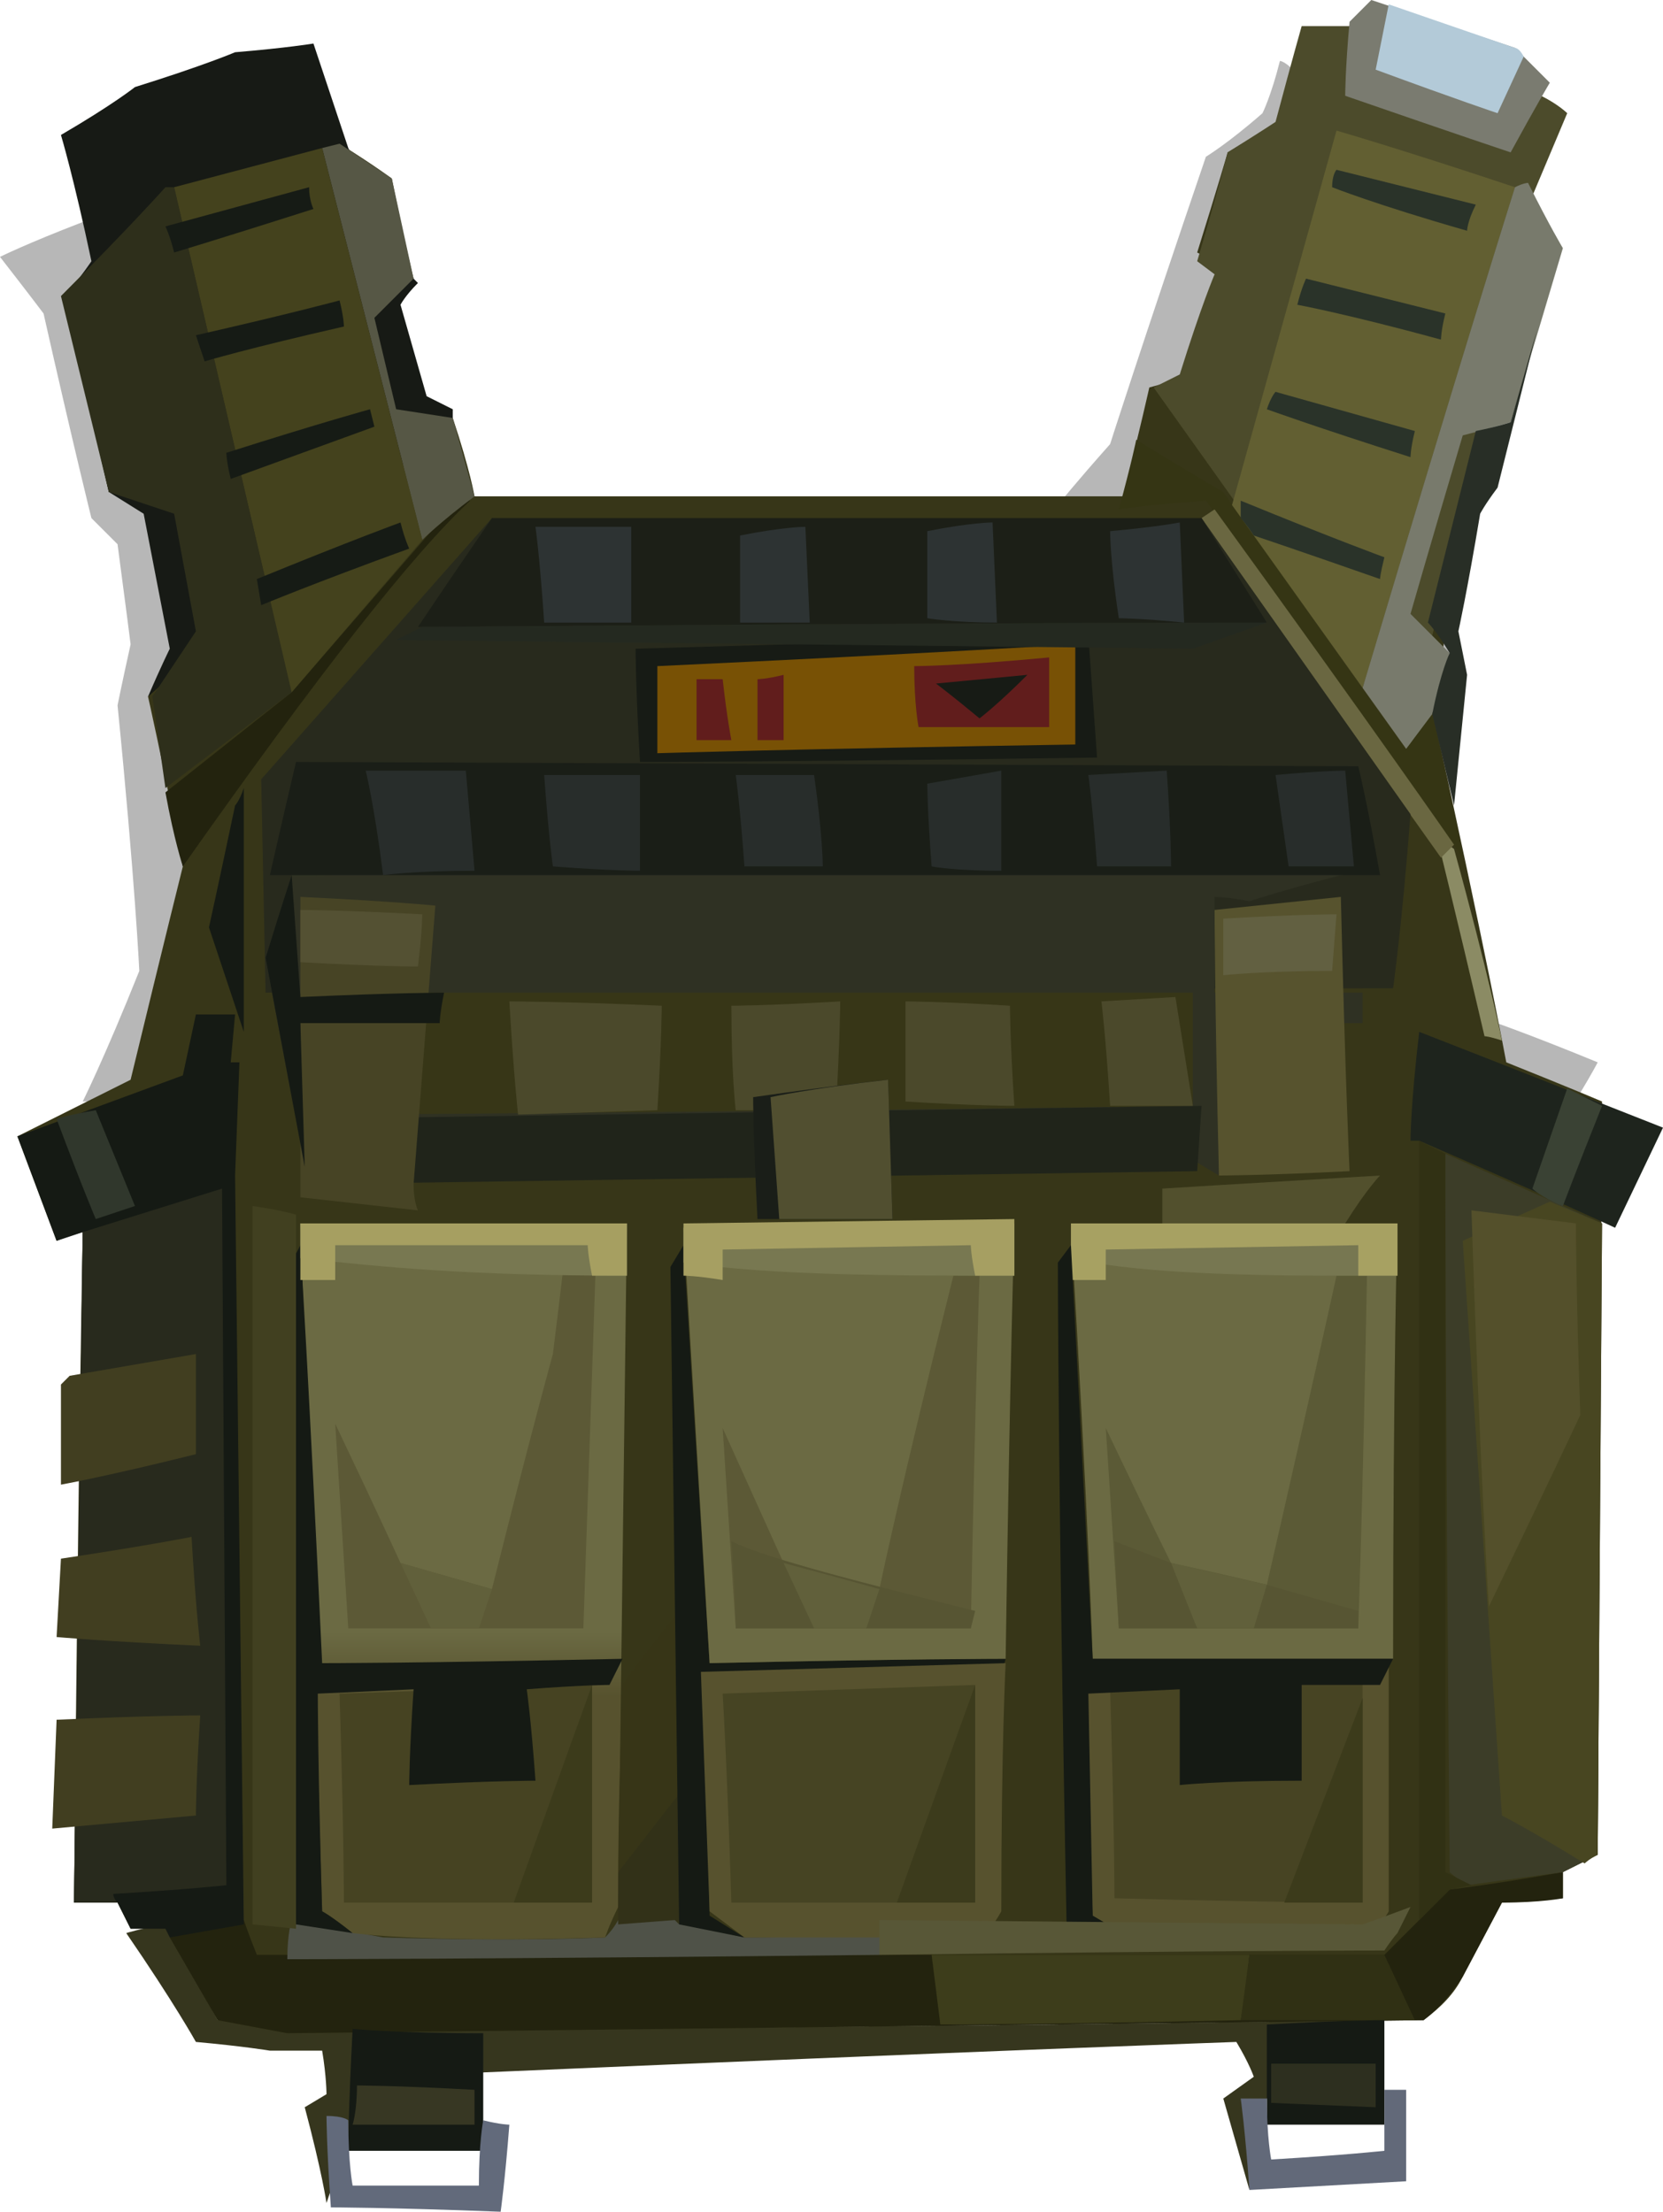 <?xml version="1.0" encoding="UTF-8" standalone="no"?>
<svg
   width="382"
   height="508"
   viewBox="0 0 382 508"
   version="1.1"
   id="svg126"
   sodipodi:docname="cb-layer-1036.svg"
   xmlns:inkscape="http://www.inkscape.org/namespaces/inkscape"
   xmlns:sodipodi="http://sodipodi.sourceforge.net/DTD/sodipodi-0.dtd"
   xmlns="http://www.w3.org/2000/svg"
   xmlns:svg="http://www.w3.org/2000/svg">
  <sodipodi:namedview
     id="namedview128"
     pagecolor="#ffffff"
     bordercolor="#666666"
     borderopacity="1.0"
     inkscape:pageshadow="2"
     inkscape:pageopacity="0.0"
     inkscape:pagecheckerboard="0" />
  <defs
     id="defs7">
    <linearGradient
       x1="157.684"
       y1="253.083"
       x2="157.684"
       y2="263.077"
       id="id-89204"
       gradientTransform="scale(0.675,1.481)"
       gradientUnits="userSpaceOnUse">
      <stop
         stop-color="#6B6A43"
         offset="0%"
         id="stop2" />
      <stop
         stop-color="#57522E"
         offset="100%"
         id="stop4" />
    </linearGradient>
  </defs>
  <g
     id="id-89205">
    <path
       d="m 297,16 c -2,-2 -3,-2 -3,-2 -2,8 -4,12 -4,12 -8,7 -13,10 -13,10 -15,44 -22,66 -22,66 -8,9 -12,14 -12,14 -93,-1 -139,-2 -139,-2 C 47,72 19,51 19,51 6,56 0,59 0,59 c 7,9 10,13 10,13 7,31 11,47 11,47 4,4 6,6 6,6 2,15 3,23 3,23 -2,9 -3,14 -3,14 4,40 5,61 5,61 -8,20 -13,30 -13,30 230,-1 344,-2 344,-2 3,-5 4,-7 4,-7 -17,-7 -26,-10 -26,-10 -6,-31 -9,-47 -9,-47 3,-21 4,-31 4,-31 -1,-8 -2,-12 -2,-12 4,-18 5,-27 5,-27 4,-4 5,-7 5,-7 L 355,63 C 316,32 297,16 297,16 Z"
       fill="#10100e"
       fill-opacity="0.3"
       id="id-89206" />
    <path
       d="m 29,444 c 11,16 16,25 16,25 11,1 17,2 17,2 8,0 12,0 12,0 1,6 1,10 1,10 l -5,3 c 4,15 5,22 5,22 4,-12 6,-17 6,-17 20,-8 30,-13 30,-13 116,-5 173,-7 173,-7 3,5 4,8 4,8 l -7,5 6,21 4,-21 27,-18 c -138,2 -207,2 -207,2 -41,-1 -61,-2 -61,-2 L 38,442 c -6,1 -9,2 -9,2 z"
       fill="#36361e"
       id="id-89207" />
    <path
       d="m 359,430 v 6 l -14,1 -9,17 c -2,4 -5,7 -9,10 -174,2 -261,3 -261,3 -11,-2 -16,-3 -16,-3 L 38,443 h -8 l -3,-6 c -7,0 -10,0 -10,0 1,-103 2,-154 2,-154 -4,1 -6,2 -6,2 C 7,269 4,261 4,261 22,252 30,248 30,248 38,215 42,199 42,199 37,173 34,160 34,160 41,150 45,145 45,145 41,127 40,118 40,118 30,114 25,113 25,113 18,83 15,68 15,68 30,52 38,43 38,43 64,36 78,33 78,33 c 8,5 12,8 12,8 3,15 5,23 5,23 -6,6 -9,9 -9,9 3,14 5,22 5,22 9,1 13,1 13,1 4,12 5,18 5,18 99,0 149,0 149,0 4,-16 6,-25 6,-25 11,-3 17,-5 17,-5 4,-13 6,-20 6,-20 -8,-4 -12,-6 -12,-6 5,-16 7,-23 7,-23 10,-6 15,-9 15,-9 35,11 53,17 53,17 -14,80 -21,120 -21,120 12,54 17,81 17,81 15,6 22,9 22,9 l -1,173 z"
       fill="#373618"
       id="id-89208" />
    <path
       d="m 359,436 c 0,-4 0,-6 0,-6 -17,3 -26,4 -26,4 -10,10 -15,15 -15,15 -173,0 -259,0 -259,0 -2,-5 -3,-8 -3,-8 l -17,4 11,19 16,3 261,-3 c 4,-3 7,-7 9,-10 l 9,-17 c 9,0 14,-1 14,-1 z"
       fill="#23230e"
       id="id-89209" />
    <path
       d="m 287,449 c -1,10 -2,15 -2,15 -46,1 -69,1 -69,1 l -2,-16 c 49,0 73,0 73,0 z"
       fill="#3d3d1b"
       id="id-89210" />
    <polygon
       points="287,449 285,464 325,464 318,449 "
       fill="#303014"
       id="id-89211" />
    <polygon
       points="38,443 30,443 27,437 17,437 19,283 13,285 4,261 42,247 45,233 54,233 53,244 55,244 54,270 56,442 39,445 "
       fill="#151a14"
       id="id-89212" />
    <path
       d="m 34,160 c 3,-7 5,-11 5,-11 l -6,-31 -8,-5 C 18,83 15,68 15,68 19,63 21,60 21,60 17,41 14,31 14,31 26,24 31,20 31,20 47,15 54,12 54,12 66,11 72,10 72,10 l 8,24 c 10,20 15,30 15,30 1,1 1,1 1,1 -3,3 -4,5 -4,5 4,14 6,21 6,21 l 6,3 c 0,1 0,2 0,2 -46,43 -70,64 -70,64 z"
       fill="#171a15"
       id="id-89213" />
    <path
       d="m 265,89 c 4,-2 6,-3 6,-3 5,-16 8,-23 8,-23 l -4,-3 c 5,-17 7,-25 7,-25 8,-5 11,-7 11,-7 4,-15 6,-22 6,-22 8,0 11,0 11,0 30,11 44,16 44,16 4,2 6,4 6,4 l -8,19 -23,101 -5,26 C 285,117 265,89 265,89 Z"
       fill="#4c4b2b"
       id="id-89214" />
    <path
       d="m 17,437 c 7,0 10,0 10,0 -1,-1 -1,-2 -1,-2 17,-1 26,-2 26,-2 L 51,273 19,283 Z"
       fill="#282a1d"
       id="id-89215" />
    <path
       d="m 45,334 c -20,5 -31,7 -31,7 0,-15 0,-23 0,-23 1,-1 2,-2 2,-2 l 29,-5 c 0,15 0,23 0,23 z"
       fill="#413e20"
       id="id-89216" />
    <path
       d="m 44,353 c 1,17 2,25 2,25 -22,-1 -33,-2 -33,-2 l 1,-18 c 20,-3 30,-5 30,-5 z"
       fill="#413e20"
       id="id-89217" />
    <path
       d="m 46,394 c -1,15 -1,23 -1,23 -22,2 -33,3 -33,3 l 1,-25 c 22,-1 33,-1 33,-1 z"
       fill="#413e20"
       id="id-89218" />
    <path
       d="m 13,257 c 6,16 9,23 9,23 6,-2 9,-3 9,-3 l -9,-22 c -6,1 -9,2 -9,2 z"
       fill="#30372c"
       id="id-89219" />
    <path
       d="m 56,181 c -1,3 -2,4 -2,4 -4,19 -6,28 -6,28 l 8,24 c 0,-37 0,-56 0,-56 z"
       fill="#151a14"
       id="id-89220" />
    <path
       d="m 66,450 c 0,-6 1,-9 1,-9 9,2 16,3 21,4 32,1 51,0 51,0 2,-2 3,-4 3,-4 8,0 13,0 13,0 11,3 16,4 16,4 21,0 31,-1 31,-1 v 5 c -91,1 -136,1 -136,1 z"
       fill="#4f5248"
       id="id-89221" />
    <path
       d="m 142,438 c -2,4 -3,7 -3,7 -31,1 -50,0 -58,-1 -5,-4 -7,-5 -7,-5 C 71,334 69,281 69,281 h 75 z"
       fill="url(#id-89204)"
       id="id-89222"
       style="fill:url(#id-89204)" />
    <path
       d="m 134,374 c -36,0 -54,0 -54,0 -2,-31 -3,-47 -3,-47 10,21 15,32 15,32 14,4 21,6 21,6 9,-36 14,-54 14,-54 2,-16 3,-25 3,-25 h 7 c -2,59 -3,88 -3,88 z"
       fill="#5c5936"
       id="id-89223" />
    <polygon
       points="99,374 110,374 113,365 92,359 "
       fill="#61603b"
       id="id-89224" />
    <path
       d="m 79,437 c 38,0 57,0 57,0 0,-33 0,-50 0,-50 l -58,2 c 1,32 1,48 1,48 z"
       fill="#464322"
       id="id-89225" />
    <polygon
       points="136,437 118,437 136,387 "
       fill="#3c3b1b"
       id="id-89226" />
    <path
       d="m 94,410 c 19,-1 29,-1 29,-1 -1,-14 -2,-21 -2,-21 13,-1 19,-1 19,-1 2,-4 3,-6 3,-6 -46,1 -69,1 -69,1 -3,-64 -5,-96 -5,-96 -2,4 -3,5 -3,5 l 2,151 13,2 c -5,-4 -7,-5 -7,-5 -1,-33 -1,-50 -1,-50 l 22,-1 c -1,15 -1,22 -1,22 z"
       fill="#151a14"
       id="id-89227" />
    <path
       d="m 156,370 c -9,11 -13,17 -13,17 -1,28 -1,43 -1,43 l 14,-18 z"
       fill="#373517"
       id="id-89228" />
    <polygon
       points="155,441 142,442 142,430 156,412 156,442 "
       fill="#323118"
       id="id-89229" />
    <path
       d="m 171,445 -15,-3 -2,-151 3,-5 c 4,64 6,96 6,96 45,-1 68,-1 68,-1 -1,4 -2,6 -2,6 -13,0 -19,0 -19,0 1,15 1,22 1,22 -19,0 -29,0 -29,0 1,-14 1,-20 1,-20 -14,0 -21,0 -21,0 l 1,51 z"
       fill="#151a14"
       id="id-89230" />
    <path
       d="m 226,445 c 3,-4 4,-6 4,-6 0,-38 1,-57 1,-57 l -70,2 2,55 8,6 c 37,0 55,0 55,0 z"
       fill="#57522e"
       id="id-89231" />
    <path
       d="m 224,437 c -37,0 -56,0 -56,0 -1,-32 -2,-48 -2,-48 l 58,-2 c 0,33 0,50 0,50 z"
       fill="#464423"
       id="id-89232" />
    <polygon
       points="224,437 206,437 224,387 "
       fill="#3c3b1c"
       id="id-89233" />
    <path
       d="m 231,381 c 1,-67 2,-100 2,-100 l -76,1 6,100 c 45,-1 68,-1 68,-1 z"
       fill="#6b6a43"
       id="id-89234" />
    <path
       d="m 169,374 c 36,0 54,0 54,0 1,-54 2,-81 2,-81 -4,0 -6,0 -6,0 -12,48 -17,72 -17,72 -14,-4 -22,-6 -22,-6 l -14,-31 c 2,31 3,46 3,46 z"
       fill="#5c5936"
       id="id-89235" />
    <path
       d="m 168,354 c 1,13 1,20 1,20 36,0 54,0 54,0 l 1,-4 c -24,-6 -48,-12 -56,-16 z"
       fill="#575533"
       id="id-89236" />
    <path
       d="m 202,365 c -2,6 -3,9 -3,9 h -12 l -7,-15 c 15,4 22,6 22,6 z"
       fill="#61603b"
       id="id-89237" />
    <path
       d="m 233,293 c -28,0 -55,0 -76,-3 v -8 l 76,-1 c 0,8 0,12 0,12 z"
       fill="#787851"
       id="id-89238" />
    <path
       d="M 144,293 V 281 H 69 v 8 c 19,2 38,4 75,4 z"
       fill="#787851"
       id="id-89239" />
    <path
       d="m 166,294 c -6,-1 -9,-1 -9,-1 0,-8 0,-12 0,-12 l 76,-1 c 0,9 0,13 0,13 -6,0 -9,0 -9,0 -1,-5 -1,-7 -1,-7 l -57,1 c 0,4 0,7 0,7 z"
       fill="#a69f62"
       id="id-89240" />
    <path
       d="m 77,294 c -5,0 -8,0 -8,0 v -13 h 75 c 0,8 0,12 0,12 -6,0 -8,0 -8,0 -1,-5 -1,-7 -1,-7 H 77 c 0,5 0,8 0,8 z"
       fill="#a69f61"
       id="id-89241" />
    <path
       d="m 251,381 c 46,0 69,0 69,0 0,-67 1,-100 1,-100 l -75,1 c 4,66 5,99 5,99 z"
       fill="#6b6a43"
       id="id-89242" />
    <path
       d="m 312,374 c -37,0 -55,0 -55,0 -2,-31 -3,-46 -3,-46 10,21 15,31 15,31 14,3 22,5 22,5 11,-48 16,-71 16,-71 h 7 c -1,54 -2,81 -2,81 z"
       fill="#5b5a36"
       id="id-89243" />
    <path
       d="m 312,370 -21,-6 c -15,-3 -22,-5 -22,-5 l -13,-5 1,20 h 55 z"
       fill="#575533"
       id="id-89244" />
    <polygon
       points="275,374 269,359 291,364 288,374 "
       fill="#61603b"
       id="id-89245" />
    <path
       d="m 321,293 c -9,0 -14,0 -14,0 -27,0 -48,-1 -61,-4 v -7 l 75,-1 z"
       fill="#777751"
       id="id-89246" />
    <path
       d="m 254,294 h -8 v -13 h 75 v 12 c -6,0 -9,0 -9,0 0,-5 0,-7 0,-7 l -58,1 z"
       fill="#a7a162"
       id="id-89247" />
    <path
       d="m 251,440 c 5,3 7,4 7,4 38,0 57,0 57,0 3,-3 4,-5 4,-5 v -57 h -70 c 1,39 2,58 2,58 z"
       fill="#57522e"
       id="id-89248" />
    <path
       d="m 256,436 c 38,1 57,1 57,1 0,-34 0,-51 0,-51 l -58,2 c 1,32 1,48 1,48 z"
       fill="#474423"
       id="id-89249" />
    <path
       d="m 295,437 18,-47 v 47"
       fill="#3c3b1b"
       id="id-89250" />
    <path
       d="m 320,381 c -2,4 -3,6 -3,6 -12,0 -18,0 -18,0 0,15 0,22 0,22 -19,0 -28,1 -28,1 0,-15 0,-22 0,-22 l -21,1 1,51 c 5,3 7,4 7,4 -9,-1 -13,-2 -13,-2 -2,-101 -2,-152 -2,-152 l 3,-4 5,95 c 46,0 69,0 69,0 z"
       fill="#151a14"
       id="id-89251" />
    <path
       d="m 202,449 c 77,-1 116,-1 116,-1 2,-3 3,-4 3,-4 2,-4 3,-6 3,-6 -8,3 -11,4 -11,4 l -111,-1 c 0,5 0,8 0,8 z"
       fill="#585737"
       id="id-89252" />
    <path
       d="m 337,433 c -3,-2 -4,-3 -4,-3 -1,-110 -1,-165 -1,-165 l 36,16 -1,145 -8,4 c -15,2 -22,3 -22,3 z"
       fill="#3c3d28"
       id="id-89253" />
    <path
       d="m 364,428 c -13,-8 -19,-11 -19,-11 -6,-88 -9,-132 -9,-132 l 20,-9 12,5 -1,145 c -2,1 -3,2 -3,2 z"
       fill="#484621"
       id="id-89254" />
    <path
       d="m 342,369 c 14,-29 21,-44 21,-44 -1,-29 -1,-44 -1,-44 l -24,-3 c 2,61 4,91 4,91 z"
       fill="#54502b"
       id="id-89255" />
    <path
       d="m 326,237 c -2,17 -2,25 -2,25 1,0 2,0 2,0 30,13 45,20 45,20 l 11,-23 c -38,-15 -56,-22 -56,-22 z"
       fill="#1e241d"
       id="id-89256" />
    <path
       d="m 359,277 c -5,-2 -7,-4 -7,-4 l 8,-23 8,4 c -6,15 -9,23 -9,23 z"
       fill="#3a4234"
       id="id-89257" />
    <path
       d="m 345,239 c -3,-1 -4,-1 -4,-1 -7,-30 -11,-46 -11,-46 l 4,3 c 8,29 11,44 11,44 z"
       fill="#8b8b64"
       id="id-89258" />
    <path
       d="m 257,117 c 3,-11 4,-16 4,-16 13,8 20,12 20,12 28,40 42,59 42,59 l 6,-8 c 5,22 7,33 7,33 l -59,-82 c -14,1 -20,2 -20,2 z"
       fill="#353514"
       id="id-89259" />
    <path
       d="m 334,194 c -2,2 -3,3 -3,3 -37,-52 -55,-78 -55,-78 l 3,-2 c 37,51 55,77 55,77 z"
       fill="#6a6741"
       id="id-89260" />
    <path
       d="m 320,227 c -173,0 -259,1 -259,1 l -1,-49 53,-60 c 109,0 163,0 163,0 l 48,68 c -2,26 -4,40 -4,40 z"
       fill="#282a1d"
       id="id-89261" />
    <path
       d="M 313,158 C 336,81 348,43 348,43 321,34 307,30 307,30 l -24,86 c 20,28 30,42 30,42 z"
       fill="#625f32"
       id="id-89262" />
    <path
       d="m 318,128 c -1,4 -1,5 -1,5 -20,-7 -29,-10 -29,-10 -2,-3 -3,-4 -3,-4 v -4 c 22,9 33,13 33,13 z"
       fill="#2a3329"
       id="id-89263" />
    <path
       d="m 324,105 c -22,-7 -33,-11 -33,-11 1,-3 2,-4 2,-4 l 32,9 c -1,4 -1,6 -1,6 z"
       fill="#2a3329"
       id="id-89264" />
    <path
       d="m 331,78 c -22,-6 -33,-8 -33,-8 1,-4 2,-6 2,-6 l 32,8 c -1,4 -1,6 -1,6 z"
       fill="#2a3329"
       id="id-89265" />
    <path
       d="m 337,53 c -21,-6 -31,-10 -31,-10 0,-3 1,-4 1,-4 l 32,8 c -2,4 -2,6 -2,6 z"
       fill="#2a3329"
       id="id-89266" />
    <path
       d="m 323,172 -10,-14 c 23,-77 35,-115 35,-115 2,-1 3,-1 3,-1 5,10 8,15 8,15 -8,27 -12,40 -12,40 -7,2 -11,3 -11,3 -8,27 -12,41 -12,41 l 9,9 -4,14 z"
       fill="#787a6c"
       id="id-89267" />
    <path
       d="m 334,185 -5,-21 c 2,-10 4,-14 4,-14 -3,-5 -5,-7 -5,-7 l 11,-44 c 5,-1 8,-2 8,-2 4,-14 6,-21 6,-21 -6,24 -9,36 -9,36 -3,4 -4,6 -4,6 -3,18 -5,27 -5,27 l 2,10 z"
       fill="#282e26"
       id="id-89268" />
    <path
       d="m 310,5 c -1,11 -1,17 -1,17 26,9 38,13 38,13 6,-11 9,-16 9,-16 -6,-6 -8,-8 -8,-8 L 315,0 c -3,3 -5,5 -5,5 z"
       fill="#7a7b70"
       id="id-89269" />
    <path
       d="m 67,203 206,3 c 0,32 0,48 0,48 l -204,3 c -1,-36 -2,-54 -2,-54 z"
       fill="#2f3123"
       id="id-89270" />
    <path
       d="m 316,16 c 19,7 28,10 28,10 l 6,-13 c -1,-2 -2,-2 -2,-2 L 319,1 c -2,10 -3,15 -3,15 z"
       fill="#b3cad8"
       id="id-89271" />
    <path
       d="m 58,277 c 7,1 10,2 10,2 0,109 0,164 0,164 l -10,-1 c 0,-110 0,-165 0,-165 z"
       fill="#414020"
       id="id-89272" />
    <path
       d="m 71,272 c -7,-35 -10,-52 -10,-52 4,-13 6,-19 6,-19 163,-1 245,-1 245,-1 -16,4 -25,7 -25,7 -5,-1 -8,-1 -8,-1 0,15 0,22 0,22 23,0 34,0 34,0 0,5 0,7 0,7 -22,0 -33,0 -33,0 0,23 0,35 0,35 l -5,-3 c -136,3 -204,5 -204,5 z"
       fill="#2f3123"
       id="id-89273" />
    <path
       d="m 274,254 c 0,-17 0,-26 0,-26 -131,0 -197,0 -197,0 l 4,28 c 129,-1 193,-2 193,-2 z"
       fill="#373617"
       id="id-89274" />
    <path
       d="m 69,257 c 1,10 2,15 2,15 136,-2 204,-3 204,-3 l 1,-15 z"
       fill="#20241a"
       id="id-89275" />
    <path
       d="m 255,254 c -1,-16 -2,-24 -2,-24 l 17,-1 4,25 c -13,0 -19,0 -19,0 z"
       fill="#4b492b"
       id="id-89276" />
    <path
       d="m 233,254 c -1,-15 -1,-23 -1,-23 -16,-1 -24,-1 -24,-1 v 23 c 16,1 25,1 25,1 z"
       fill="#4b492b"
       id="id-89277" />
    <path
       d="m 193,230 c -17,1 -25,1 -25,1 0,16 1,24 1,24 h 23 c 1,-17 1,-25 1,-25 z"
       fill="#4b492b"
       id="id-89278" />
    <path
       d="m 152,231 c -23,-1 -35,-1 -35,-1 1,17 2,26 2,26 l 32,-1 c 1,-16 1,-24 1,-24 z"
       fill="#4b492b"
       id="id-89279" />
    <path
       d="m 96,278 c -18,-2 -27,-3 -27,-3 0,-46 0,-69 0,-69 21,1 31,2 31,2 l -5,64 c 0,4 1,6 1,6 z"
       fill="#474425"
       id="id-89280" />
    <path
       d="m 96,222 c 1,-8 1,-12 1,-12 -19,-1 -28,-1 -28,-1 v 12 c 18,1 27,1 27,1 z"
       fill="#545133"
       id="id-89281" />
    <path
       d="m 102,228 c -1,5 -1,7 -1,7 -21,0 -32,0 -32,0 l 1,33 -9,-48 c 4,-13 6,-19 6,-19 l 2,28 c 22,-1 33,-1 33,-1 z"
       fill="#151a14"
       id="id-89282" />
    <path
       d="m 62,201 c 170,0 255,0 255,0 -3,-17 -5,-25 -5,-25 L 68,175 c -4,17 -6,26 -6,26 z"
       fill="#1a1e17"
       id="id-89283" />
    <path
       d="m 88,201 c -2,-16 -4,-24 -4,-24 16,0 23,0 23,0 l 2,23 c -14,0 -21,1 -21,1 z"
       fill="#282d2b"
       id="id-89284" />
    <path
       d="m 127,199 c 13,1 20,1 20,1 0,-14 0,-22 0,-22 h -22 c 1,14 2,21 2,21 z"
       fill="#282d2b"
       id="id-89285" />
    <path
       d="m 189,199 c -12,0 -18,0 -18,0 -1,-14 -2,-21 -2,-21 h 18 c 2,14 2,21 2,21 z"
       fill="#282d2b"
       id="id-89286" />
    <path
       d="m 230,200 c -11,0 -16,-1 -16,-1 -1,-13 -1,-19 -1,-19 l 17,-3 c 0,15 0,23 0,23 z"
       fill="#282d2b"
       id="id-89287" />
    <path
       d="m 269,199 c -11,0 -17,0 -17,0 -1,-14 -2,-21 -2,-21 l 18,-1 c 1,14 1,22 1,22 z"
       fill="#282d2b"
       id="id-89288" />
    <path
       d="m 296,199 c -2,-14 -3,-21 -3,-21 11,-1 16,-1 16,-1 l 2,22 c -10,0 -15,0 -15,0 z"
       fill="#282d2b"
       id="id-89289" />
    <path
       d="m 147,175 c -1,-17 -1,-26 -1,-26 69,-2 104,-3 104,-3 l 2,28 c -70,1 -105,1 -105,1 z"
       fill="#171b15"
       id="id-89290" />
    <path
       d="m 247,148 c 0,15 0,23 0,23 -64,1 -96,2 -96,2 v -20 c 64,-3 96,-5 96,-5 z"
       fill="#785105"
       id="id-89291" />
    <path
       d="m 160,156 c 4,0 6,0 6,0 1,9 2,14 2,14 h -8 c 0,-9 0,-14 0,-14 z"
       fill="#611d1c"
       id="id-89292" />
    <path
       d="m 180,155 c -4,1 -6,1 -6,1 0,9 0,14 0,14 h 6 c 0,-10 0,-15 0,-15 z"
       fill="#611d1c"
       id="id-89293" />
    <path
       d="m 210,153 c 0,9 1,14 1,14 20,0 30,0 30,0 v -16 c -21,2 -31,2 -31,2 z"
       fill="#611d1c"
       id="id-89294" />
    <path
       d="m 225,165 c -6,-5 -10,-8 -10,-8 l 21,-2 c -7,7 -11,10 -11,10 z"
       fill="#171b15"
       id="id-89295" />
    <path
       d="m 96,144 c 130,-1 195,-1 195,-1 -10,-16 -15,-24 -15,-24 H 113 c -11,16 -17,25 -17,25 z"
       fill="#1c1f17"
       id="id-89296" />
    <path
       d="m 91,147 6,-3 c 130,-1 194,-1 194,-1 l -17,6 z"
       fill="#242920"
       id="id-89297" />
    <path
       d="m 125,143 c -1,-15 -2,-22 -2,-22 15,0 22,0 22,0 v 22 c -14,0 -20,0 -20,0 z"
       fill="#2d3333"
       id="id-89298" />
    <path
       d="m 170,143 c 0,-14 0,-20 0,-20 10,-2 15,-2 15,-2 l 1,22 c -11,0 -16,0 -16,0 z"
       fill="#2d3333"
       id="id-89299" />
    <path
       d="m 213,142 c 0,-13 0,-20 0,-20 10,-2 15,-2 15,-2 l 1,23 c -10,0 -16,-1 -16,-1 z"
       fill="#2d3333"
       id="id-89300" />
    <path
       d="m 257,142 c -2,-13 -2,-20 -2,-20 11,-1 16,-2 16,-2 l 1,23 c -10,-1 -15,-1 -15,-1 z"
       fill="#2d3333"
       id="id-89301" />
    <path
       d="m 310,269 c -20,1 -30,1 -30,1 -1,-41 -1,-61 -1,-61 l 29,-3 c 1,42 2,63 2,63 z"
       fill="#57532e"
       id="id-89302" />
    <path
       d="m 281,224 c 0,-9 0,-13 0,-13 17,-1 26,-1 26,-1 l -1,13 c -16,0 -25,1 -25,1 z"
       fill="#626041"
       id="id-89303" />
    <path
       d="m 317,270 c -34,2 -50,3 -50,3 0,5 0,8 0,8 h 42 c 5,-8 8,-11 8,-11 z"
       fill="#52502d"
       id="id-89304" />
    <path
       d="m 326,441 c 0,-119 0,-179 0,-179 l 6,3 v 165 l 6,3 -5,1 c -5,5 -7,7 -7,7 z"
       fill="#313114"
       id="id-89305" />
    <path
       d="m 42,199 c 31,-44 53,-72 66,-84 -2,-1 -2,-1 -2,-1 -26,30 -39,45 -39,45 l -29,23 c 2,11 4,17 4,17 z"
       fill="#23230e"
       id="id-89306" />
    <path
       d="M 38,181 35,160 45,145 40,118 25,113 14,68 C 30,52 38,43 38,43 h 2 l 27,116 z"
       fill="#2e2f1b"
       id="id-89307" />
    <path
       d="m 97,124 -23,-90 4,-1 12,8 5,23 -9,9 5,21 13,2 5,18 c -8,6 -12,10 -12,10 z"
       fill="#565745"
       id="id-89308" />
    <polygon
       points="74,34 97,124 67,159 40,43 "
       fill="#44421d"
       id="id-89309" />
    <path
       d="m 92,120 c 1,4 2,6 2,6 -22,8 -34,13 -34,13 l -1,-6 c 22,-9 33,-13 33,-13 z"
       fill="#161b15"
       id="id-89310" />
    <path
       d="m 53,110 c -1,-4 -1,-6 -1,-6 22,-7 33,-10 33,-10 l 1,4 c -22,8 -33,12 -33,12 z"
       fill="#161b15"
       id="id-89311" />
    <path
       d="m 78,69 c 1,4 1,6 1,6 -22,5 -32,8 -32,8 l -2,-6 c 22,-5 33,-8 33,-8 z"
       fill="#161b15"
       id="id-89312" />
    <path
       d="M 72,48 C 50,55 40,58 40,58 39,54 38,52 38,52 l 33,-9 c 0,3 1,5 1,5 z"
       fill="#161b15"
       id="id-89313" />
    <path
       d="m 174,280 c -1,-19 -1,-28 -1,-28 21,-3 31,-4 31,-4 l 1,32 c -21,0 -31,0 -31,0 z"
       fill="#1a1e18"
       id="id-89314" />
    <path
       d="m 177,252 2,28 h 26 l -1,-32 c -18,2 -27,4 -27,4 z"
       fill="#514f30"
       id="id-89315" />
    <path
       d="m 81,466 c -1,19 -1,28 -1,28 20,0 31,0 31,0 v -27 c -20,0 -30,-1 -30,-1 z"
       fill="#151a14"
       id="id-89316" />
    <path
       d="m 82,479 c 0,6 -1,9 -1,9 19,0 28,0 28,0 v -8 c -18,-1 -27,-1 -27,-1 z"
       fill="#373723"
       id="id-89317" />
    <path
       d="m 111,487 c 4,1 6,1 6,1 -1,13 -2,20 -2,20 -26,-1 -39,-1 -39,-1 -1,-14 -1,-21 -1,-21 4,0 5,1 5,1 0,10 1,15 1,15 h 29 c 0,-10 1,-15 1,-15 z"
       fill="#626a7b"
       id="id-89318" />
    <path
       d="m 291,465 c 18,-1 27,-1 27,-1 0,16 0,24 0,24 h -27 c 0,-15 0,-23 0,-23 z"
       fill="#151a14"
       id="id-89319" />
    <path
       d="m 292,474 c 16,0 24,0 24,0 0,6 0,10 0,10 l -24,-1 c 0,-6 0,-9 0,-9 z"
       fill="#2d2f1f"
       id="id-89320" />
    <path
       d="m 285,482 c 4,0 6,0 6,0 0,9 1,14 1,14 17,-1 26,-2 26,-2 0,-9 0,-14 0,-14 4,0 5,0 5,0 0,14 0,21 0,21 l -36,2 c -1,-14 -2,-21 -2,-21 z"
       fill="#626979"
       id="id-89321" />
  </g>
</svg>
